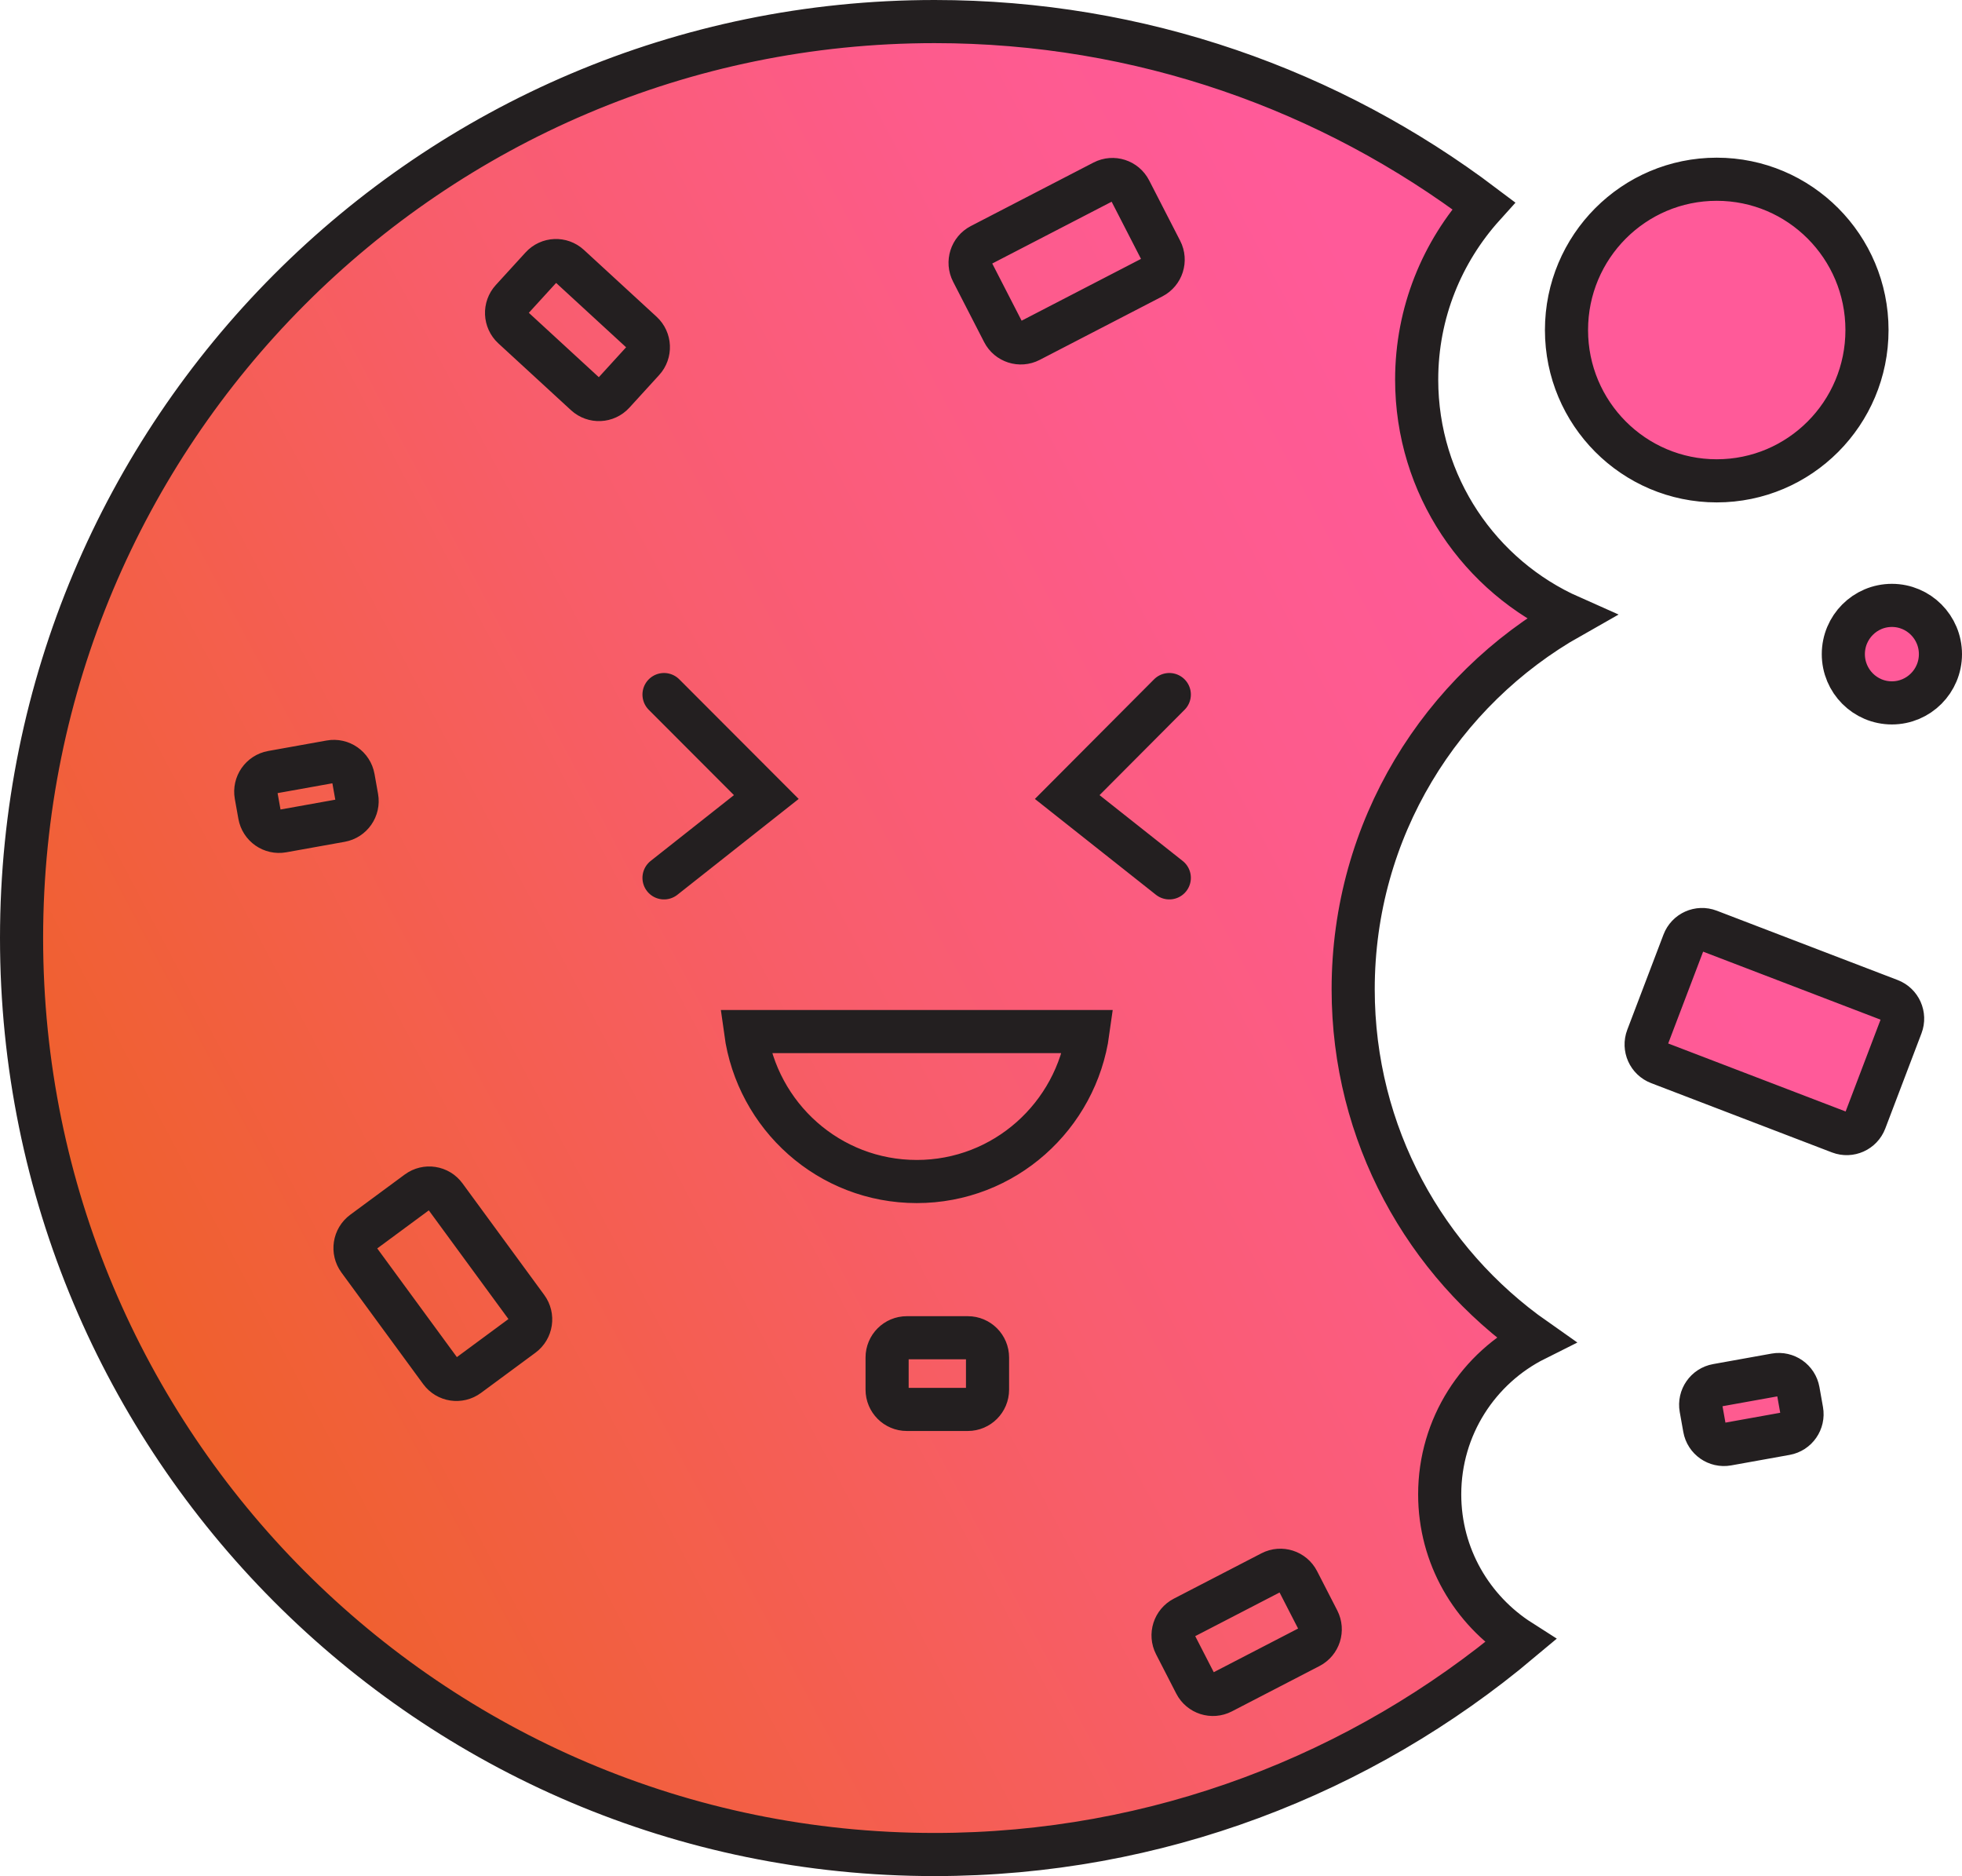 <svg xmlns="http://www.w3.org/2000/svg" width="91" height="87" viewBox="0 0 91 87" fill="none">
  <path d="M66.775 69.299C66.775 66.151 68.585 63.427 71.213 62.113C66.102 58.529 62.762 52.599 62.762 45.876C62.762 38.458 66.833 32.006 72.849 28.606C68.643 26.741 65.707 22.52 65.707 17.604C65.707 14.494 66.891 11.673 68.816 9.539C61.722 4.178 52.906 1 43.349 1C19.961 1 1 20.028 1 43.5C1 66.972 19.961 86 43.349 86C53.686 86 63.166 82.272 70.519 76.099C68.277 74.67 66.775 72.168 66.775 69.299Z" fill="url(#paint0_linear_3015_4707)"/>
  <path d="M19.366 55.271L16.838 57.137C16.431 57.437 16.344 58.011 16.643 58.42L20.435 63.594C20.734 64.003 21.307 64.09 21.714 63.79L24.241 61.925C24.648 61.624 24.735 61.05 24.436 60.642L20.644 55.467C20.345 55.059 19.773 54.971 19.366 55.271Z" fill="url(#paint1_linear_3015_4707)"/>
  <path d="M53.847 11.62L52.409 8.821C52.178 8.371 51.627 8.194 51.178 8.426L45.489 11.37C45.04 11.603 44.864 12.156 45.096 12.607L46.534 15.405C46.765 15.856 47.317 16.032 47.765 15.8L53.454 12.856C53.903 12.624 54.079 12.07 53.847 11.62Z" fill="url(#paint2_linear_3015_4707)"/>
  <path d="M86.507 51.978L88.186 47.565C88.366 47.092 88.13 46.562 87.658 46.381L79.269 43.166C78.797 42.985 78.269 43.222 78.089 43.696L76.41 48.108C76.23 48.582 76.466 49.112 76.938 49.293L85.327 52.508C85.799 52.688 86.327 52.451 86.507 51.978Z" fill="url(#paint3_linear_3015_4707)"/>
  <path d="M45.803 64.441V62.953C45.803 62.447 45.394 62.036 44.889 62.036H42.059C41.554 62.036 41.145 62.447 41.145 62.953V64.441C41.145 64.948 41.554 65.359 42.059 65.359H44.889C45.394 65.359 45.803 64.948 45.803 64.441Z" fill="url(#paint4_linear_3015_4707)"/>
  <path d="M61.133 75.135L60.198 73.315C59.967 72.865 59.415 72.688 58.967 72.92L54.903 75.023C54.454 75.256 54.278 75.809 54.51 76.259L55.445 78.079C55.676 78.53 56.228 78.707 56.677 78.474L60.74 76.371C61.189 76.139 61.365 75.586 61.133 75.135Z" fill="url(#paint5_linear_3015_4707)"/>
  <path d="M28.454 18.23L29.832 16.72C30.174 16.347 30.148 15.766 29.776 15.424L26.405 12.324C26.033 11.982 25.455 12.007 25.114 12.381L23.735 13.891C23.394 14.264 23.419 14.845 23.791 15.187L27.162 18.287C27.535 18.629 28.113 18.604 28.454 18.23Z" fill="url(#paint6_linear_3015_4707)"/>
  <path d="M11.876 36.875L12.041 37.797C12.13 38.296 12.605 38.628 13.102 38.539L15.811 38.053C16.308 37.964 16.639 37.487 16.55 36.988L16.386 36.066C16.297 35.567 15.822 35.235 15.325 35.324L12.615 35.81C12.118 35.9 11.787 36.376 11.876 36.875Z" fill="url(#paint7_linear_3015_4707)"/>
  <path d="M78.893 65.306L79.058 66.229C79.146 66.728 79.621 67.06 80.118 66.971L82.828 66.484C83.325 66.395 83.656 65.918 83.567 65.419L83.403 64.497C83.314 63.998 82.839 63.666 82.342 63.755L79.632 64.242C79.135 64.331 78.804 64.808 78.893 65.306Z" fill="url(#paint8_linear_3015_4707)"/>
  <path d="M54.234 32.209L49.499 36.961L54.234 40.709" fill="url(#paint9_linear_3015_4707)"/>
  <path d="M30.798 32.209L35.543 36.961L30.798 40.709" fill="url(#paint10_linear_3015_4707)"/>
  <path d="M34.581 47.837C35.12 51.768 38.459 54.791 42.521 54.791C46.583 54.791 49.923 51.758 50.462 47.837H34.581Z" fill="url(#paint11_linear_3015_4707)"/>
  <path d="M79.624 22.298C83.473 22.298 86.593 19.167 86.593 15.305C86.593 11.443 83.473 8.312 79.624 8.312C75.776 8.312 72.656 11.443 72.656 15.305C72.656 19.167 75.776 22.298 79.624 22.298Z" fill="url(#paint12_linear_3015_4707)"/>
  <path d="M87.748 32.595C88.992 32.595 90 31.583 90 30.335C90 29.086 88.992 28.074 87.748 28.074C86.504 28.074 85.496 29.086 85.496 30.335C85.496 31.583 86.504 32.595 87.748 32.595Z" fill="url(#paint13_linear_3015_4707)"/>
  <path d="M54.234 32.209L49.499 36.961L54.234 40.709M30.798 32.209L35.543 36.961L30.798 40.709M66.775 69.299C66.775 66.151 68.585 63.427 71.213 62.113C66.102 58.529 62.762 52.599 62.762 45.876C62.762 38.458 66.833 32.006 72.849 28.606C68.643 26.741 65.707 22.52 65.707 17.604C65.707 14.494 66.891 11.673 68.816 9.539C61.722 4.178 52.906 1 43.349 1C19.961 1 1 20.028 1 43.5C1 66.972 19.961 86 43.349 86C53.686 86 63.166 82.272 70.519 76.099C68.277 74.67 66.775 72.168 66.775 69.299ZM16.838 57.137L19.366 55.271C19.773 54.971 20.345 55.059 20.644 55.467L24.436 60.642C24.735 61.05 24.648 61.624 24.241 61.925L21.714 63.79C21.307 64.09 20.734 64.003 20.435 63.594L16.643 58.42C16.344 58.011 16.431 57.437 16.838 57.137ZM52.409 8.821L53.847 11.62C54.079 12.07 53.903 12.624 53.454 12.856L47.765 15.8C47.317 16.032 46.765 15.856 46.534 15.405L45.096 12.607C44.864 12.156 45.04 11.603 45.489 11.37L51.178 8.426C51.627 8.194 52.178 8.371 52.409 8.821ZM88.186 47.565L86.507 51.978C86.327 52.451 85.799 52.688 85.327 52.508L76.938 49.293C76.466 49.112 76.23 48.582 76.41 48.108L78.089 43.696C78.269 43.222 78.797 42.985 79.269 43.166L87.658 46.381C88.13 46.562 88.366 47.092 88.186 47.565ZM45.803 62.953V64.441C45.803 64.948 45.394 65.359 44.889 65.359H42.059C41.554 65.359 41.145 64.948 41.145 64.441V62.953C41.145 62.447 41.554 62.036 42.059 62.036H44.889C45.394 62.036 45.803 62.447 45.803 62.953ZM60.198 73.315L61.133 75.135C61.365 75.586 61.189 76.139 60.74 76.371L56.677 78.474C56.228 78.707 55.676 78.53 55.445 78.079L54.51 76.259C54.278 75.809 54.454 75.256 54.903 75.023L58.967 72.92C59.415 72.688 59.967 72.865 60.198 73.315ZM29.832 16.72L28.454 18.23C28.113 18.604 27.535 18.629 27.162 18.287L23.791 15.187C23.419 14.845 23.394 14.264 23.735 13.891L25.114 12.381C25.455 12.007 26.033 11.982 26.405 12.324L29.776 15.424C30.148 15.766 30.174 16.347 29.832 16.72ZM12.041 37.797L11.876 36.875C11.787 36.376 12.118 35.9 12.615 35.81L15.325 35.324C15.822 35.235 16.297 35.567 16.386 36.066L16.55 36.988C16.639 37.487 16.308 37.964 15.811 38.053L13.102 38.539C12.605 38.628 12.13 38.296 12.041 37.797ZM79.058 66.229L78.893 65.306C78.804 64.808 79.135 64.331 79.632 64.242L82.342 63.755C82.839 63.666 83.314 63.998 83.403 64.497L83.567 65.419C83.656 65.918 83.325 66.395 82.828 66.484L80.118 66.971C79.621 67.06 79.146 66.728 79.058 66.229ZM34.581 47.837C35.12 51.768 38.459 54.791 42.521 54.791C46.583 54.791 49.923 51.758 50.462 47.837H34.581ZM86.593 15.305C86.593 19.167 83.473 22.298 79.624 22.298C75.776 22.298 72.656 19.167 72.656 15.305C72.656 11.443 75.776 8.312 79.624 8.312C83.473 8.312 86.593 11.443 86.593 15.305ZM90 30.335C90 31.583 88.992 32.595 87.748 32.595C86.504 32.595 85.496 31.583 85.496 30.335C85.496 29.086 86.504 28.074 87.748 28.074C88.992 28.074 90 29.086 90 30.335Z" stroke="#231F20" stroke-width="2" stroke-miterlimit="10" stroke-linecap="round"/>
  <defs>
    <linearGradient id="paint0_linear_3015_4707" x1="-7.041" y1="67.813" x2="73.585" y2="25.06" gradientUnits="userSpaceOnUse">
      <stop offset="0.15" stop-color="#EF6129"/>
      <stop offset="0.2" stop-color="#F06032"/>
      <stop offset="0.55" stop-color="#F85D6A"/>
      <stop offset="0.81" stop-color="#FD5B8C"/>
      <stop offset="0.96" stop-color="#FF5A99"/>
    </linearGradient>
    <linearGradient id="paint1_linear_3015_4707" x1="-7.041" y1="67.813" x2="73.585" y2="25.06" gradientUnits="userSpaceOnUse">
      <stop offset="0.15" stop-color="#EF6129"/>
      <stop offset="0.2" stop-color="#F06032"/>
      <stop offset="0.55" stop-color="#F85D6A"/>
      <stop offset="0.81" stop-color="#FD5B8C"/>
      <stop offset="0.96" stop-color="#FF5A99"/>
    </linearGradient>
    <linearGradient id="paint2_linear_3015_4707" x1="-7.041" y1="67.813" x2="73.585" y2="25.06" gradientUnits="userSpaceOnUse">
      <stop offset="0.15" stop-color="#EF6129"/>
      <stop offset="0.2" stop-color="#F06032"/>
      <stop offset="0.55" stop-color="#F85D6A"/>
      <stop offset="0.81" stop-color="#FD5B8C"/>
      <stop offset="0.96" stop-color="#FF5A99"/>
    </linearGradient>
    <linearGradient id="paint3_linear_3015_4707" x1="-7.041" y1="67.813" x2="73.585" y2="25.06" gradientUnits="userSpaceOnUse">
      <stop offset="0.15" stop-color="#EF6129"/>
      <stop offset="0.2" stop-color="#F06032"/>
      <stop offset="0.55" stop-color="#F85D6A"/>
      <stop offset="0.81" stop-color="#FD5B8C"/>
      <stop offset="0.96" stop-color="#FF5A99"/>
    </linearGradient>
    <linearGradient id="paint4_linear_3015_4707" x1="-7.041" y1="67.813" x2="73.585" y2="25.06" gradientUnits="userSpaceOnUse">
      <stop offset="0.15" stop-color="#EF6129"/>
      <stop offset="0.2" stop-color="#F06032"/>
      <stop offset="0.55" stop-color="#F85D6A"/>
      <stop offset="0.81" stop-color="#FD5B8C"/>
      <stop offset="0.96" stop-color="#FF5A99"/>
    </linearGradient>
    <linearGradient id="paint5_linear_3015_4707" x1="-7.041" y1="67.813" x2="73.585" y2="25.06" gradientUnits="userSpaceOnUse">
      <stop offset="0.15" stop-color="#EF6129"/>
      <stop offset="0.2" stop-color="#F06032"/>
      <stop offset="0.55" stop-color="#F85D6A"/>
      <stop offset="0.81" stop-color="#FD5B8C"/>
      <stop offset="0.96" stop-color="#FF5A99"/>
    </linearGradient>
    <linearGradient id="paint6_linear_3015_4707" x1="-7.041" y1="67.813" x2="73.585" y2="25.06" gradientUnits="userSpaceOnUse">
      <stop offset="0.15" stop-color="#EF6129"/>
      <stop offset="0.2" stop-color="#F06032"/>
      <stop offset="0.55" stop-color="#F85D6A"/>
      <stop offset="0.81" stop-color="#FD5B8C"/>
      <stop offset="0.96" stop-color="#FF5A99"/>
    </linearGradient>
    <linearGradient id="paint7_linear_3015_4707" x1="-7.041" y1="67.813" x2="73.585" y2="25.06" gradientUnits="userSpaceOnUse">
      <stop offset="0.15" stop-color="#EF6129"/>
      <stop offset="0.2" stop-color="#F06032"/>
      <stop offset="0.55" stop-color="#F85D6A"/>
      <stop offset="0.81" stop-color="#FD5B8C"/>
      <stop offset="0.96" stop-color="#FF5A99"/>
    </linearGradient>
    <linearGradient id="paint8_linear_3015_4707" x1="-7.041" y1="67.813" x2="73.585" y2="25.06" gradientUnits="userSpaceOnUse">
      <stop offset="0.15" stop-color="#EF6129"/>
      <stop offset="0.2" stop-color="#F06032"/>
      <stop offset="0.55" stop-color="#F85D6A"/>
      <stop offset="0.81" stop-color="#FD5B8C"/>
      <stop offset="0.96" stop-color="#FF5A99"/>
    </linearGradient>
    <linearGradient id="paint9_linear_3015_4707" x1="-7.041" y1="67.813" x2="73.585" y2="25.06" gradientUnits="userSpaceOnUse">
      <stop offset="0.15" stop-color="#EF6129"/>
      <stop offset="0.2" stop-color="#F06032"/>
      <stop offset="0.55" stop-color="#F85D6A"/>
      <stop offset="0.81" stop-color="#FD5B8C"/>
      <stop offset="0.96" stop-color="#FF5A99"/>
    </linearGradient>
    <linearGradient id="paint10_linear_3015_4707" x1="-7.041" y1="67.813" x2="73.585" y2="25.06" gradientUnits="userSpaceOnUse">
      <stop offset="0.15" stop-color="#EF6129"/>
      <stop offset="0.2" stop-color="#F06032"/>
      <stop offset="0.55" stop-color="#F85D6A"/>
      <stop offset="0.81" stop-color="#FD5B8C"/>
      <stop offset="0.96" stop-color="#FF5A99"/>
    </linearGradient>
    <linearGradient id="paint11_linear_3015_4707" x1="-7.041" y1="67.813" x2="73.585" y2="25.06" gradientUnits="userSpaceOnUse">
      <stop offset="0.15" stop-color="#EF6129"/>
      <stop offset="0.2" stop-color="#F06032"/>
      <stop offset="0.55" stop-color="#F85D6A"/>
      <stop offset="0.81" stop-color="#FD5B8C"/>
      <stop offset="0.96" stop-color="#FF5A99"/>
    </linearGradient>
    <linearGradient id="paint12_linear_3015_4707" x1="-7.041" y1="67.813" x2="73.585" y2="25.06" gradientUnits="userSpaceOnUse">
      <stop offset="0.15" stop-color="#EF6129"/>
      <stop offset="0.2" stop-color="#F06032"/>
      <stop offset="0.55" stop-color="#F85D6A"/>
      <stop offset="0.81" stop-color="#FD5B8C"/>
      <stop offset="0.96" stop-color="#FF5A99"/>
    </linearGradient>
    <linearGradient id="paint13_linear_3015_4707" x1="-7.041" y1="67.813" x2="73.585" y2="25.06" gradientUnits="userSpaceOnUse">
      <stop offset="0.15" stop-color="#EF6129"/>
      <stop offset="0.2" stop-color="#F06032"/>
      <stop offset="0.55" stop-color="#F85D6A"/>
      <stop offset="0.81" stop-color="#FD5B8C"/>
      <stop offset="0.96" stop-color="#FF5A99"/>
    </linearGradient>
  </defs>
</svg>